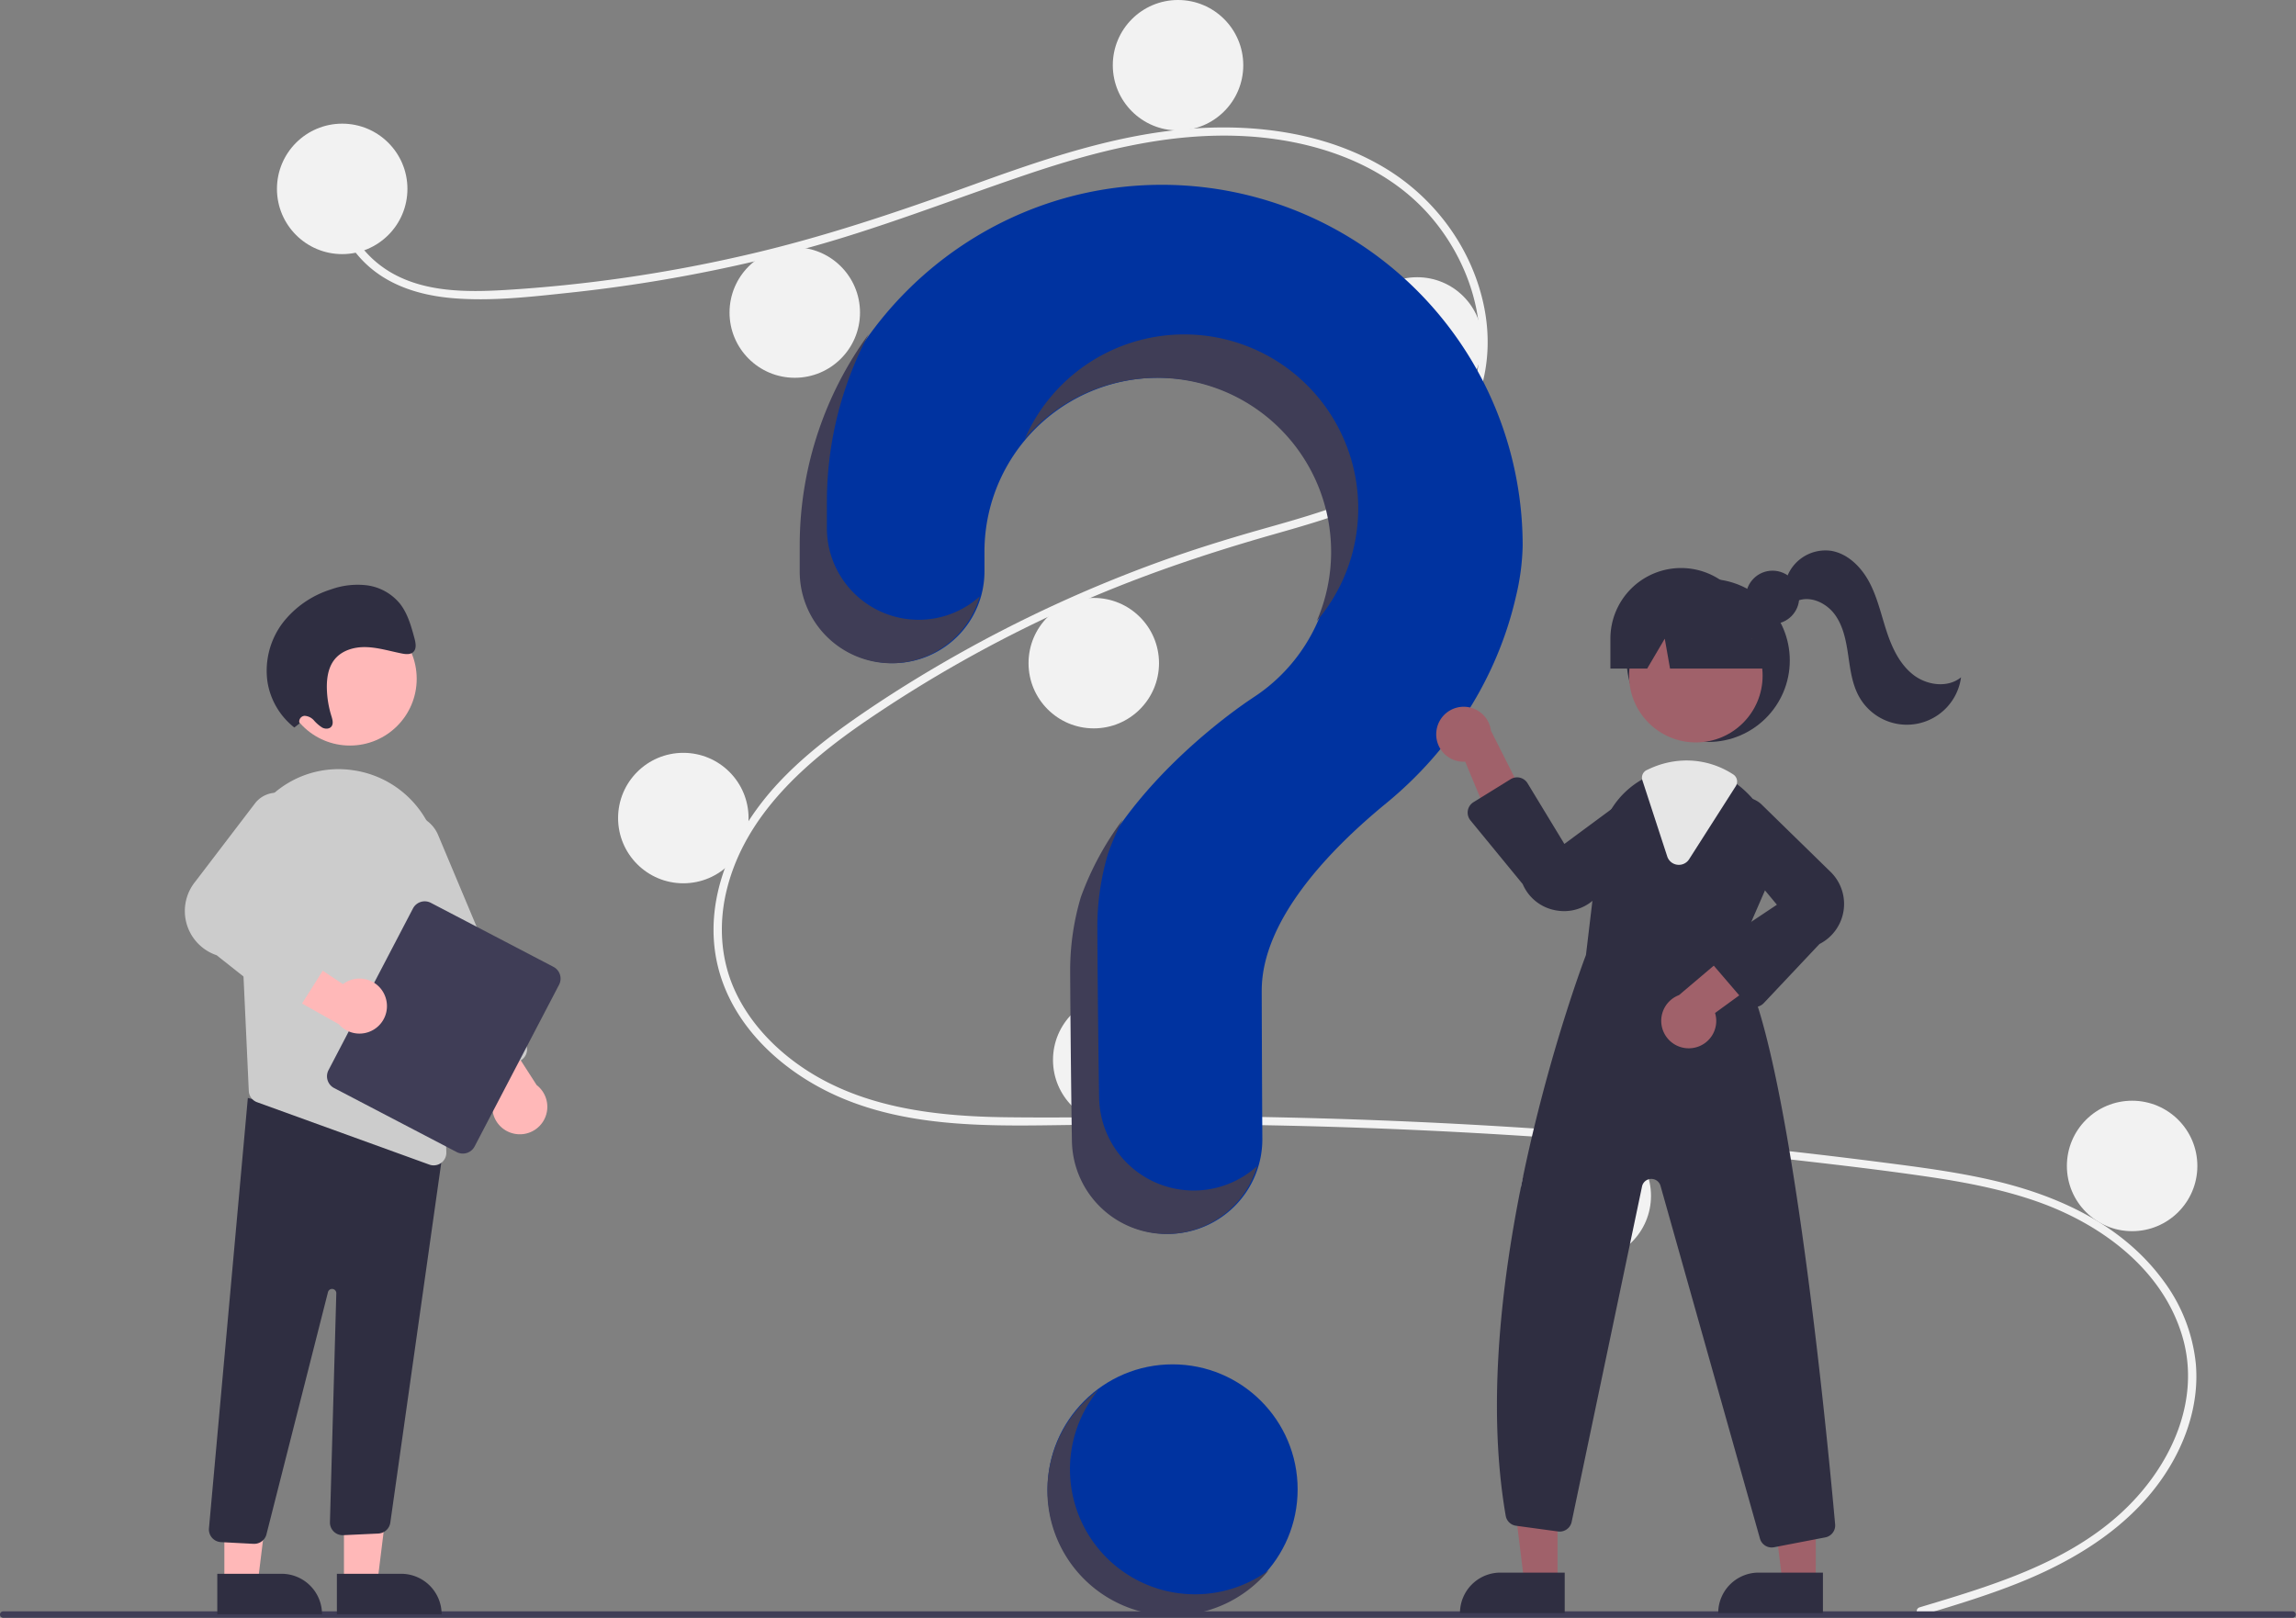 <?xml version="1.0" encoding="UTF-8"?>
<svg data-name="Layer 1" viewBox="0 0 844.68 595.26" xmlns="http://www.w3.org/2000/svg">
<rect x="0" y="0" width="844.68" height="595.26" fill="#808080" stroke="none"/>
<circle cx="431.39" cy="548" r="46" fill="#0033a0"/>
<path transform="translate(-177.66 -152.37)" d="m883.86 743.78c25.734-7.729 53.094-15.788 73.503-34.161 18.238-16.418 30.55-41.489 22.995-66.112-7.54-24.572-30.124-40.956-53.442-49.105-13.225-4.622-27.061-7.186-40.891-9.2-15.035-2.19-30.136-3.984-45.23-5.71q-91.677-10.486-184.04-12.811c-30.385-0.765-60.764-0.747-91.152-0.306-27.139 0.394-55.722 0.384-80.899-11.151-19.578-8.97-37.348-25.289-42.803-46.734-6.297-24.755 5.318-49.964 21.98-67.892 8.783-9.45 19.047-17.404 29.636-24.717 11.487-7.934 23.375-15.306 35.521-22.188a494.63 494.63 0 0 1 74.767-34.468c12.746-4.634 25.68-8.633 38.728-12.321 11.017-3.115 22.068-6.234 32.716-10.477 20.583-8.204 40.161-22.1 45.395-44.881 4.96-21.591-3.403-45.031-18.065-61.071-16.963-18.557-42.539-26.692-67.06-28.008-27.528-1.478-54.422 5.412-80.297 14.156-27.597 9.326-54.599 20.049-82.778 27.603a556.96 556.96 0 0 1-85.196 15.837c-14.082 1.5-28.59 3.193-42.756 2.045-11.872-0.962-23.684-4.454-32.434-12.88-7.503-7.225-11.972-17.154-10.435-27.632 0.279-1.903 3.17-1.094 2.893 0.798-1.87 12.755 6.8 24.509 17.484 30.529 12.348 6.958 27.374 6.968 41.122 6.172a537.83 537.83 0 0 0 88.515-12.796c28.593-6.531 56.164-15.866 83.704-25.839 26.156-9.472 52.897-18.716 80.84-20.767 24.246-1.78 49.752 1.752 70.874 14.423 18.564 11.136 32.215 29.707 36.565 51.018 4.25 20.825-1.636 41.785-17.4 56.317-16.321 15.046-38.701 21.479-59.557 27.404-26.452 7.514-52.337 16.298-77.392 27.703a485.82 485.82 0 0 0-72.8 40.928c-22.246 15.202-44.201 34.331-51.237 61.451-3.277 12.633-2.672 26.032 2.812 37.965 4.876 10.61 12.907 19.535 22.262 26.419 22.321 16.424 50.453 19.797 77.414 20.132 30.281 0.377 60.564-0.645 90.855-0.148q92.599 1.52 184.82 11.273 23.108 2.446 46.158 5.407c13.822 1.776 27.69 3.541 41.278 6.695 24.162 5.608 47.674 16.392 62.692 36.878a61.319 61.319 0 0 1 11.947 30.446c1.051 11.524-1.77 23.069-6.98 33.321-11.532 22.69-33.134 37.123-56.073 46.605-12.287 5.079-25.032 8.926-37.752 12.746-1.853 0.557-2.645-2.338-0.798-2.893z" fill="#f2f2f2"/>
<circle cx="125.89" cy="69.5" r="24" fill="#f2f2f2"/>
<circle cx="292.39" cy="115" r="24" fill="#f2f2f2"/>
<circle cx="433.39" cy="24" r="24" fill="#f2f2f2"/>
<circle cx="521.39" cy="126" r="24" fill="#f2f2f2"/>
<circle cx="402.39" cy="244" r="24" fill="#f2f2f2"/>
<circle cx="251.39" cy="301" r="24" fill="#f2f2f2"/>
<circle cx="411.39" cy="390" r="24" fill="#f2f2f2"/>
<circle cx="583.39" cy="440" r="24" fill="#f2f2f2"/>
<circle cx="784.39" cy="429" r="24" fill="#f2f2f2"/>
<path transform="translate(-177.66 -152.37)" d="m604.13 220.37c-71.892 0.508-130.76 58.93-131.78 130.82-0.009 0.664-0.014 5.33-0.013 11.434a33.748 33.748 0 0 0 33.744 33.746h7e-5a33.769 33.769 0 0 0 33.761-33.798c-0.003-4.152-0.006-7.026-0.006-7.202a64 64 0 1 1 98.52 53.879l0.012 0.014s-48.028 30.92-62.671 73.335l0.012 3e-3a94.004 94.004 0 0 0-3.873 26.768c0 3.725 0.219 36.321 0.643 62.778a34.786 34.786 0 0 0 34.79 34.222h7e-5a34.796 34.796 0 0 0 34.794-35.011c-0.147-24.229-0.227-52.442-0.227-54.489 0-26.045 25.125-51.995 45.764-68.917 23.766-19.487 40.868-46.043 47.737-75.999a86.762 86.762 0 0 0 2.499-18.834 132.75 132.75 0 0 0-133.71-132.75z" fill="#0033a0"/>
<path transform="translate(-177.66 -152.37)" d="m1021.1 747.63h-842.29a1.191 1.191 0 0 1 0-2.381h842.29a1.191 1.191 0 0 1 0 2.381z" fill="#3f3d56"/>
<circle cx="628.45" cy="243" r="30" fill="#2f2e41"/>
<polygon points="573.01 582.13 560.75 582.13 554.92 534.84 573.02 534.84" fill="#a0616a"/>
<path d="m552 578.63h23.644v14.887h-38.531a14.887 14.887 0 0 1 14.887-14.887z" fill="#2f2e41"/>
<polygon points="668.01 582.13 655.75 582.13 649.92 534.84 668.02 534.84" fill="#a0616a"/>
<path d="m647 578.63h23.644v14.887h-38.531a14.887 14.887 0 0 1 14.887-14.887z" fill="#2f2e41"/>
<circle cx="623.89" cy="248.61" r="24.561" fill="#a0616a"/>
<path transform="translate(-177.66 -152.37)" d="m816.19 504.78 10.99-25.25a31.383 31.383 0 0 0-6.95-35.6 31.873 31.873 0 0 0-3.07-2.67 30.935 30.935 0 0 0-18.99-6.57 32.179 32.179 0 0 0-13.4 2.98c-0.36 0.16-0.71 0.33-1.07 0.5-0.69 0.33-1.37 0.69-2.03 1.06a31.678 31.678 0 0 0-15.7 23.88l-4.85 40.64c-1.22 3.19-44.74 118.39-29.52 206.34a4.467 4.467 0 0 0 3.82 3.67l15.43 2.1a4.497 4.497 0 0 0 5.01-3.53l25.89-123.41a3.503 3.503 0 0 1 6.8-0.23l36.58 129.78a4.471 4.471 0 0 0 4.31 3.28 5.122 5.122 0 0 0 0.87-0.08l18.85-3.63a4.471 4.471 0 0 0 3.63-4.81c-2.77-30.89-17.49-185.62-36.6-208.45z" fill="#2f2e41"/>
<path transform="translate(-177.66 -152.37)" d="m706.1 421.42a10.056 10.056 0 0 0 10.594 11.203l13.729 32.992 10.385-15.394-14.629-28.97a10.11 10.11 0 0 0-20.079 0.169z" fill="#a0616a"/>
<path transform="translate(-177.66 -152.37)" d="m800.19 538a10.056 10.056 0 0 0 8.427-12.913l28.885-21.038-17.39-6.512-24.764 20.977a10.11 10.11 0 0 0 4.842 19.487z" fill="#a0616a"/>
<path transform="translate(-177.66 -152.37)" d="m753.1 487.61a17.057 17.057 0 0 1-3.298-0.325 16.305 16.305 0 0 1-11.948-9.616l-19.234-23.453a4.501 4.501 0 0 1 1.111-6.681l13.684-8.471a4.5 4.5 0 0 1 6.215 1.49l13.556 22.334 25.961-19.187a9.722 9.722 0 0 1 11.31 15.562l-25.912 23.637a16.253 16.253 0 0 1-11.446 4.71z" fill="#2f2e41"/>
<path transform="translate(-177.66 -152.37)" d="m823.25 522.88c-0.035 0-0.071 0-0.106-1e-3a4.508 4.508 0 0 1-3.311-1.57l-12.166-14.193a4.5 4.5 0 0 1 0.92-6.673l22.781-15.188-20.638-24.812a9.721 9.721 0 0 1 14.887-12.183l25.084 24.513a16.525 16.525 0 0 1-3.675 26.94l-20.501 21.754a4.507 4.507 0 0 1-3.275 1.413z" fill="#2f2e41"/>
<path transform="translate(-177.66 -152.37)" d="m795.31 470.58a4.632 4.632 0 0 1-0.584-0.037 4.461 4.461 0 0 1-3.71-3.069l-9.142-28.029a3.083 3.083 0 0 1 1.594-3.725l0.297-0.14c0.269-0.128 0.535-0.254 0.807-0.375a32.574 32.574 0 0 1 13.603-3.023 31.327 31.327 0 0 1 17.161 5.157 3.13 3.13 0 0 1 0.901 4.294l-17.15 26.868a4.455 4.455 0 0 1-3.777 2.08z" fill="#e6e6e6"/>
<circle cx="652.1" cy="219.79" r="9.817" fill="#2f2e41"/>
<path transform="translate(-177.66 -152.37)" d="m796.11 361.37a26 26 0 0 0-26 26v11h13.529l6.471-11 1.941 11h41.059l-11-11a26 26 0 0 0-26-26z" fill="#2f2e41"/>
<path transform="translate(-177.66 -152.37)" d="m834.81 365.43a15.15 15.15 0 0 1 16.481-10.396c6.256 1.046 11.202 6.075 14.149 11.691s4.308 11.903 6.289 17.928 4.791 12.084 9.793 15.984 12.677 4.958 17.59 0.946a20.118 20.118 0 0 1-37.477 7.181c-2.592-4.612-3.261-10.017-4.03-15.251s-1.767-10.65-4.862-14.94-8.888-7.093-13.804-5.139z" fill="#2f2e41"/>
<path transform="translate(-177.66 -152.37)" d="m515.61 380.41a33.748 33.748 0 0 1-33.744-33.746c-4.9e-4 -6.104 0.004-10.771 0.013-11.434a131.51 131.51 0 0 1 15.359-59.909 131.8 131.8 0 0 0-25.359 75.909c-0.009 0.664-0.014 5.33-0.013 11.434a33.748 33.748 0 0 0 33.744 33.746 33.773 33.773 0 0 0 32.488-24.591 33.622 33.622 0 0 1-22.488 8.591z" fill="#3f3d56"/>
<path transform="translate(-177.66 -152.37)" d="m606.42 291.48a64.004 64.004 0 0 1 55.659 89.413 63.997 63.997 0 1 0-107.43-66.985 63.871 63.871 0 0 1 51.767-22.428z" fill="#3f3d56"/>
<path transform="translate(-177.66 -152.37)" d="m616.8 590.41a34.787 34.787 0 0 1-34.79-34.222c-0.423-26.456-0.643-59.052-0.643-62.778a94.004 94.004 0 0 1 3.873-26.768l-0.012-3e-3a95.069 95.069 0 0 1 5.494-12.701 110.05 110.05 0 0 0-15.494 28.701l0.012 3e-3a94.004 94.004 0 0 0-3.873 26.768c0 3.725 0.219 36.321 0.643 62.778a34.787 34.787 0 0 0 34.79 34.222 34.803 34.803 0 0 0 33.402-25.048 34.66 34.66 0 0 1-23.402 9.049z" fill="#3f3d56"/>
<polygon points="126.54 582.58 138.8 582.58 144.63 535.3 126.54 535.3" fill="#ffb8b8"/>
<path transform="translate(464.05 1325.4) rotate(180)" d="m301.58 731.45h38.531v14.887h-23.644a14.887 14.887 0 0 1-14.887-14.887 0 0 0 0 1 0-1e-5z" fill="#2f2e41"/>
<polygon points="82.541 582.58 94.8 582.58 100.63 535.3 82.538 535.3" fill="#ffb8b8"/>
<path transform="translate(376.05 1325.4) rotate(180)" d="m257.58 731.45h38.531v14.887h-23.644a14.887 14.887 0 0 1-14.887-14.887 0 0 0 0 1 0-1e-5z" fill="#2f2e41"/>
<path transform="translate(-177.66 -152.37)" d="m270.92 720.41-11.975-0.63a4.673 4.673 0 0 1-4.418-4.967l14.313-158.47 65.911 17.786 6.35-1.732-19.858 140.28a4.696 4.696 0 0 1-4.358 3.945l-12.909 0.601a4.674 4.674 0 0 1-4.931-4.796l2.339-84.196a1.558 1.558 0 0 0-3.083-0.36l-22.557 88.812a4.646 4.646 0 0 1-4.569 3.725c-0.084 0-0.168-0.002-0.253-0.007z" fill="#2f2e41"/>
<circle cx="128.74" cy="249.76" r="24.561" fill="#ffb8b8"/>
<path transform="translate(-177.66 -152.37)" d="m265.51 474.29 2.701 58.267 0.976 21.199a4.642 4.642 0 0 0 3.074 4.175l63.336 22.943a4.477 4.477 0 0 0 1.599 0.28 4.644 4.644 0 0 0 4.664-4.788l-2.597-104.77a36.93 36.93 0 0 0-30.744-35.677c-0.613-0.093-1.236-0.187-1.859-0.27a36.249 36.249 0 0 0-29.165 9.441 37.236 37.236 0 0 0-11.986 29.196z" fill="#ccc"/>
<path transform="translate(-177.66 -152.37)" d="m365.85 569.25a10.064 10.064 0 0 1-5.369-15.227l-21.478-28.56 18.534-1.147 17.554 27.297a10.111 10.111 0 0 1-9.242 17.637z" fill="#ffb8b8"/>
<path transform="translate(-177.66 -152.37)" d="m350.75 548.85a4.644 4.644 0 0 1-2.541-2.518l-32.358-77.094a12.463 12.463 0 1 1 22.984-9.647l32.358 77.095a4.679 4.679 0 0 1-2.501 6.118l-14.365 6.029a4.642 4.642 0 0 1-3.577 0.017z" fill="#ccc"/>
<path transform="translate(-177.66 -152.37)" d="m298.51 546.13 31.079-59.509a4.878 4.878 0 0 1 6.575-2.063l45.112 23.56a4.878 4.878 0 0 1 2.063 6.575l-31.079 59.509a4.878 4.878 0 0 1-6.575 2.063l-45.111-23.56a4.878 4.878 0 0 1-2.063-6.575z" fill="#3f3d56"/>
<path transform="translate(-177.66 -152.37)" d="m319.35 518.94a10.064 10.064 0 0 0-15.517-4.46l-29.778-19.754-0.051 18.57 28.286 15.912a10.111 10.111 0 0 0 17.06-10.267z" fill="#ffb8b8"/>
<path transform="translate(-177.66 -152.37)" d="m281.7 523.12-24.337-19.278a17.163 17.163 0 0 1-7.823-27.135l22.097-28.96a10.096 10.096 0 0 1 17.13 10.284l-17.484 28.6 25.694 12.187a4.674 4.674 0 0 1 1.948 6.72l-10.372 16.414a4.682 4.682 0 0 1-3.167 2.111c-0.026 0.004-0.051 0.008-0.077 0.012a4.696 4.696 0 0 1-3.609-0.956z" fill="#ccc"/>
<path transform="translate(-177.66 -152.37)" d="m287.85 418.57a2.135 2.135 0 0 1 1.856-2.819 4.931 4.931 0 0 1 3.476 1.715 13.833 13.833 0 0 0 3.071 2.637c1.188 0.599 2.8 0.514 3.477-0.628 0.636-1.072 0.2-2.508-0.185-3.753a36.907 36.907 0 0 1-1.63-9.77c-0.111-3.7 0.411-7.562 2.46-10.448 2.644-3.725 7.371-5.139 11.845-5.036s8.876 1.484 13.307 2.357c1.53 0.301 3.328 0.456 4.351-0.73 1.088-1.261 0.688-3.301 0.226-5.004-1.201-4.417-2.475-8.985-5.265-12.552a18.898 18.898 0 0 0-12.061-6.79 28.938 28.938 0 0 0-13.462 1.528 36.096 36.096 0 0 0-17.683 12.319 29.236 29.236 0 0 0-5.578 21.6 26.667 26.667 0 0 0 9.886 16.855z" fill="#2f2e41"/>
<path transform="translate(-177.66 -152.37)" d="m598.92 735.15a45.994 45.994 0 0 1-17.07-71.489 45.997 45.997 0 1 0 62.569 66.464 45.969 45.969 0 0 1-45.499 5.025z" fill="#3f3d56"/>
</svg>
